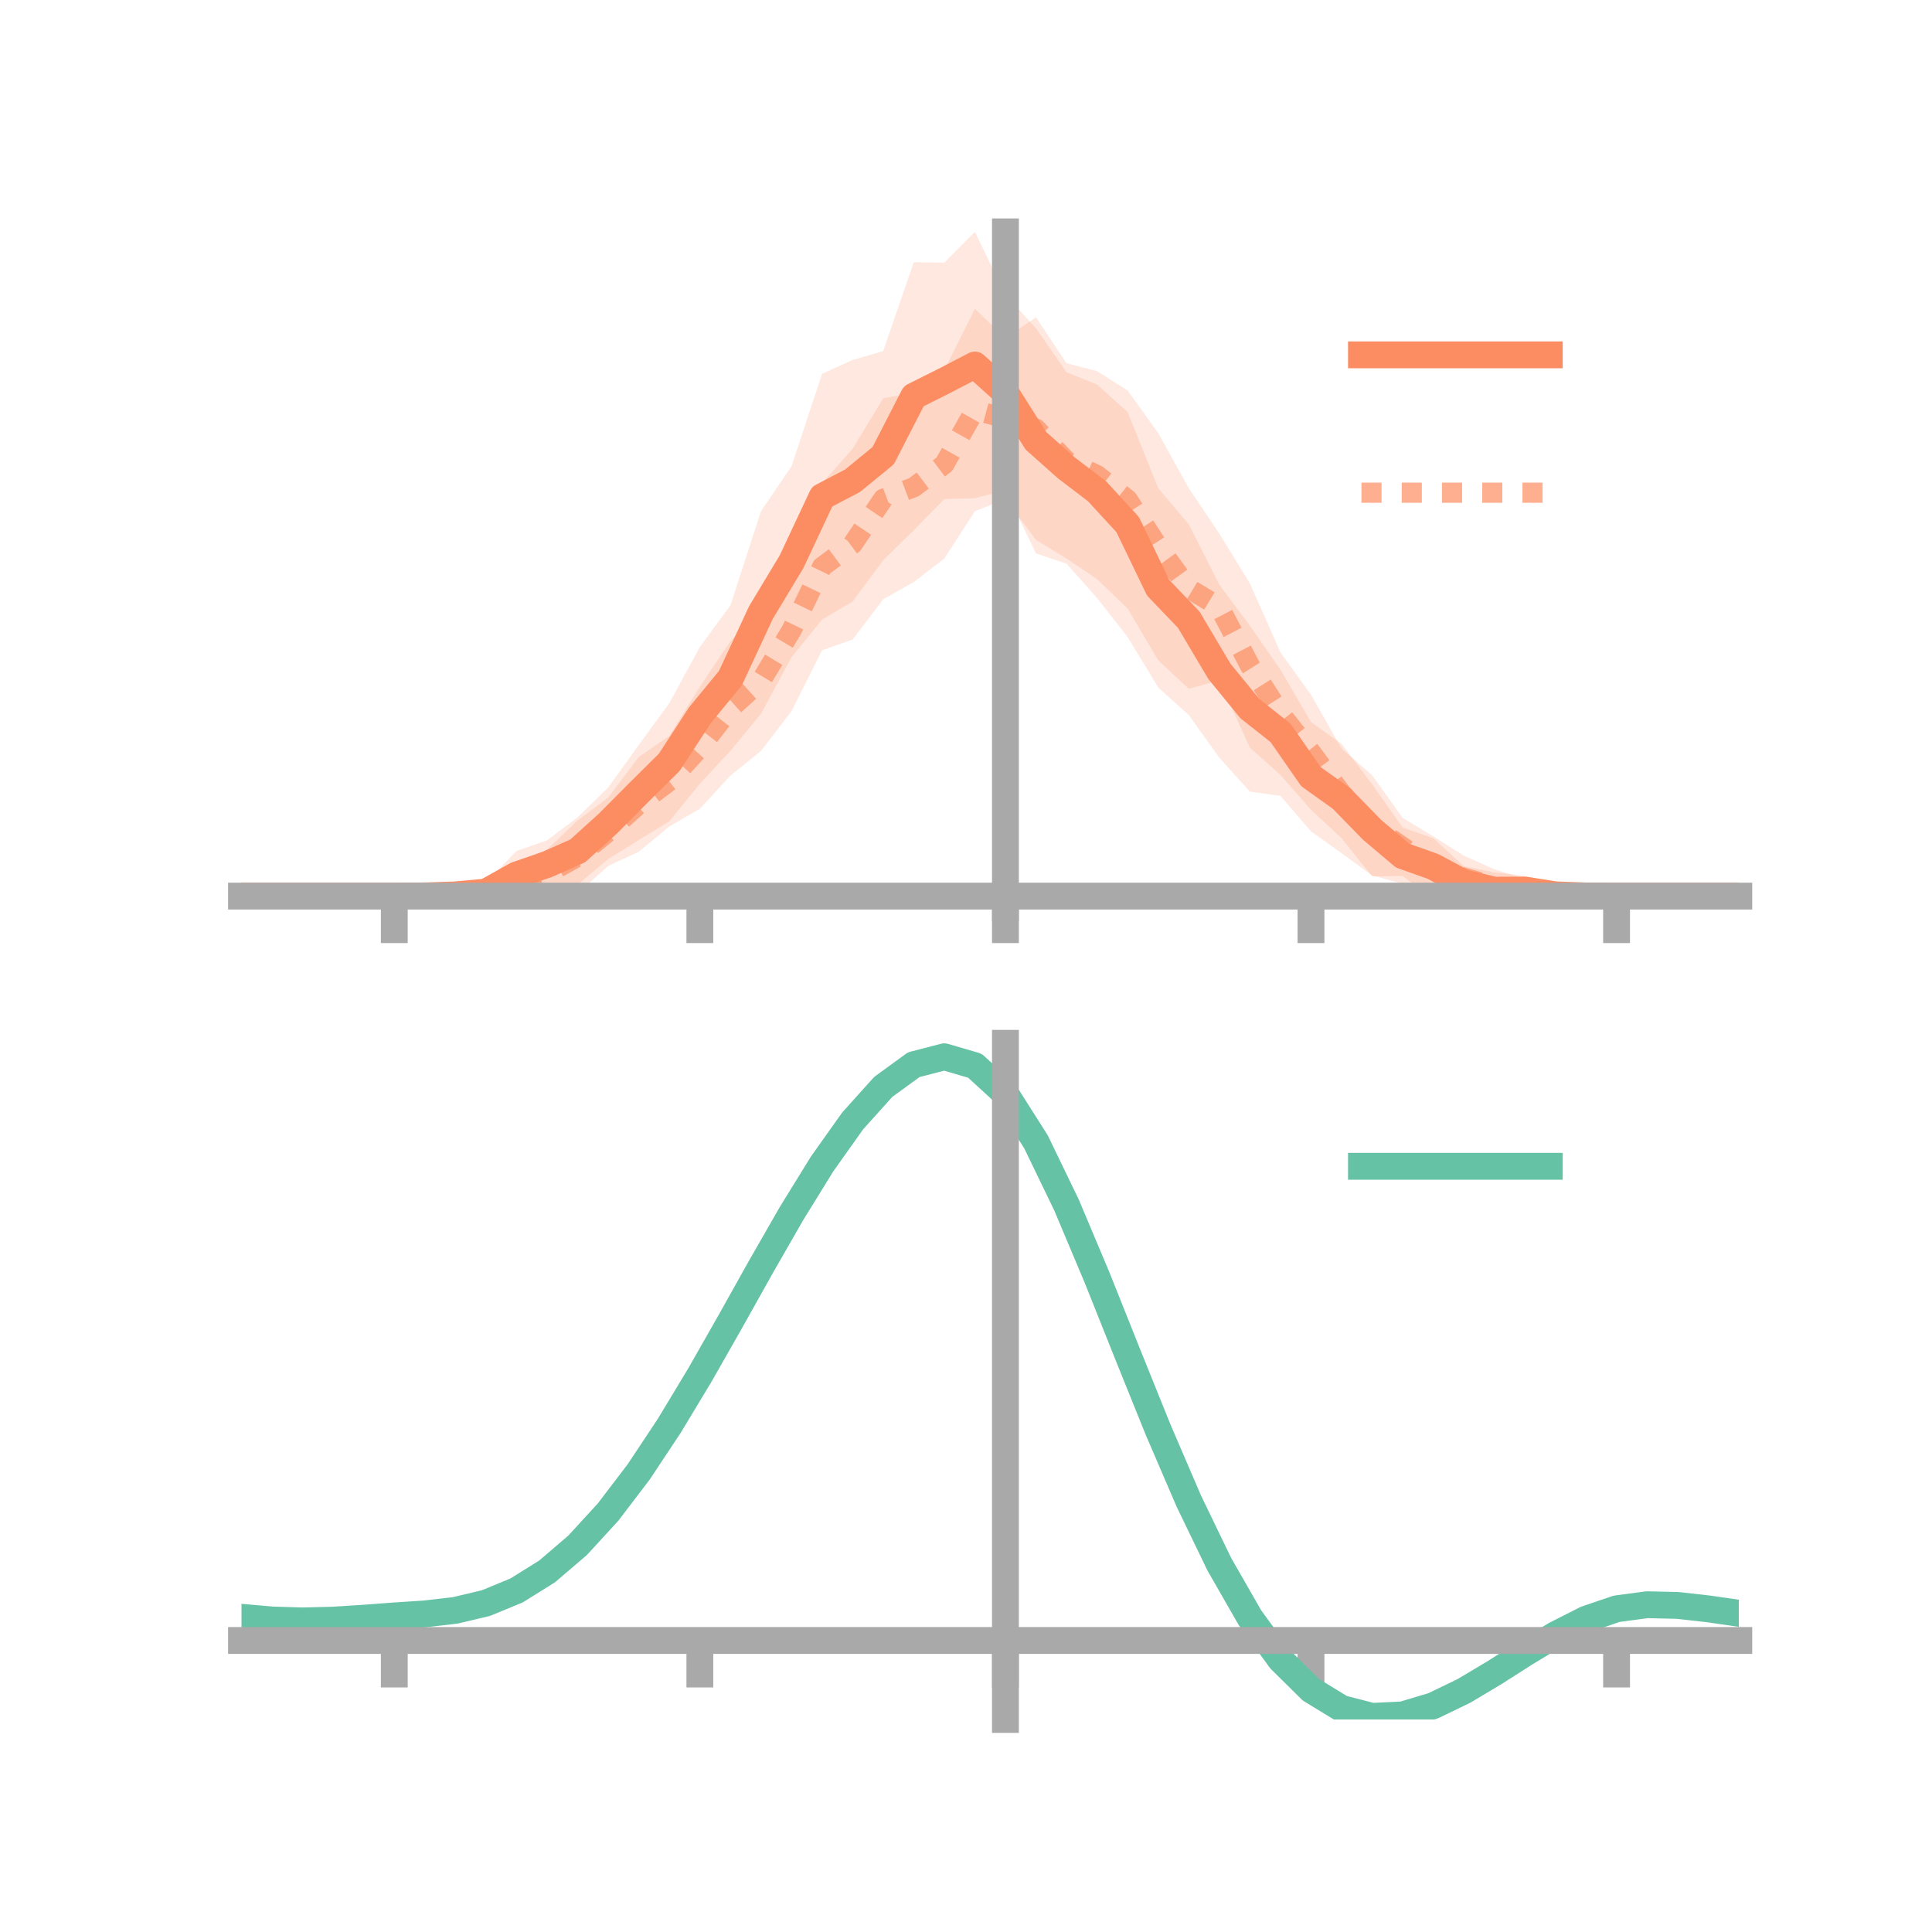<?xml version="1.0" encoding="utf-8" standalone="no"?>
<!DOCTYPE svg PUBLIC "-//W3C//DTD SVG 1.1//EN"
  "http://www.w3.org/Graphics/SVG/1.1/DTD/svg11.dtd">
<!-- Created with matplotlib (https://matplotlib.org/) -->
<svg height="144pt" version="1.1" viewBox="0 0 144 144" width="144pt" xmlns="http://www.w3.org/2000/svg" xmlns:xlink="http://www.w3.org/1999/xlink">
 <defs>
  <style type="text/css">*{stroke-linecap:butt;stroke-linejoin:round;}</style>
 </defs>
 <g id="figure_1">
  <g id="patch_1">
   <path d="M 0 144 
L 144 144 
L 144 0 
L 0 0 
z
" style="fill:none;"/>
  </g>
  <g id="axes_1">
   <g id="patch_2">
    <path d="M 18 67.68 
L 129.6 67.68 
L 129.6 17.28 
L 18 17.28 
z
" style="fill:none;"/>
   </g>
   <g id="PolyCollection_1">
    <path clip-path="url(#p760b16e0db)" d="M 18 66.792 
L 18 66.792 
L 20.278 66.792 
L 22.555 66.792 
L 24.833 66.792 
L 27.11 66.792 
L 29.388 66.792 
L 31.665 66.704 
L 33.943 66.335 
L 36.22 65.772 
L 38.498 63.427 
L 40.776 62.631 
L 43.053 60.916 
L 45.331 58.7 
L 47.608 55.527 
L 49.886 52.415 
L 52.163 48.22 
L 54.441 45.128 
L 56.718 38.103 
L 58.996 34.754 
L 61.273 27.861 
L 63.551 26.831 
L 65.829 26.167 
L 68.106 19.544 
L 70.384 19.581 
L 72.661 17.28 
L 74.939 21.978 
L 77.216 24.467 
L 79.494 27.749 
L 81.771 28.662 
L 84.049 30.721 
L 86.327 36.386 
L 88.604 39.086 
L 90.882 43.586 
L 93.159 46.636 
L 95.437 49.914 
L 97.714 53.817 
L 99.992 55.446 
L 102.269 58.453 
L 104.547 61.684 
L 106.824 62.479 
L 109.102 64.562 
L 111.38 65.017 
L 113.657 65.284 
L 115.935 66.294 
L 118.212 66.696 
L 120.49 66.792 
L 122.767 66.792 
L 125.045 66.792 
L 127.322 66.792 
L 129.6 66.792 
L 129.6 66.792 
L 129.6 66.792 
L 127.322 66.792 
L 125.045 66.792 
L 122.767 66.792 
L 120.49 66.792 
L 118.212 66.864 
L 115.935 67.097 
L 113.657 67.391 
L 111.38 67.68 
L 109.102 67.052 
L 106.824 66.695 
L 104.547 65.87 
L 102.269 65.25 
L 99.992 63.589 
L 97.714 61.964 
L 95.437 59.322 
L 93.159 59.001 
L 90.882 56.474 
L 88.604 53.295 
L 86.327 51.244 
L 84.049 47.477 
L 81.771 44.577 
L 79.494 42.017 
L 77.216 41.25 
L 74.939 36.529 
L 72.661 37.133 
L 70.384 37.199 
L 68.106 39.516 
L 65.829 41.756 
L 63.551 44.828 
L 61.273 46.178 
L 58.996 48.988 
L 56.718 53.201 
L 54.441 55.961 
L 52.163 58.412 
L 49.886 61.216 
L 47.608 62.612 
L 45.331 64.03 
L 43.053 65.934 
L 40.776 66.231 
L 38.498 67.007 
L 36.22 67.21 
L 33.943 67.063 
L 31.665 66.848 
L 29.388 66.792 
L 27.11 66.792 
L 24.833 66.792 
L 22.555 66.792 
L 20.278 66.792 
L 18 66.792 
z
" style="fill:#fc8d62;fill-opacity:0.2;"/>
   </g>
   <g id="PolyCollection_2">
    <path clip-path="url(#p760b16e0db)" d="M 18 66.792 
L 18 66.792 
L 20.278 66.792 
L 22.555 66.792 
L 24.833 66.792 
L 27.11 66.792 
L 29.388 66.792 
L 31.665 66.74 
L 33.943 65.857 
L 36.22 66.141 
L 38.498 64.286 
L 40.776 63.324 
L 43.053 61.15 
L 45.331 59.449 
L 47.608 56.425 
L 49.886 54.852 
L 52.163 51.185 
L 54.441 47.792 
L 56.718 45.522 
L 58.996 40.947 
L 61.273 36.022 
L 63.551 33.45 
L 65.829 29.694 
L 68.106 29.254 
L 70.384 27.586 
L 72.661 23.019 
L 74.939 25.191 
L 77.216 23.65 
L 79.494 27.075 
L 81.771 27.663 
L 84.049 29.106 
L 86.327 32.281 
L 88.604 36.39 
L 90.882 39.776 
L 93.159 43.484 
L 95.437 48.624 
L 97.714 51.785 
L 99.992 55.795 
L 102.269 57.776 
L 104.547 60.968 
L 106.824 62.336 
L 109.102 63.775 
L 111.38 64.791 
L 113.657 65.498 
L 115.935 66.211 
L 118.212 66.783 
L 120.49 66.792 
L 122.767 66.792 
L 125.045 66.792 
L 127.322 66.792 
L 129.6 66.792 
L 129.6 66.792 
L 129.6 66.792 
L 127.322 66.792 
L 125.045 66.792 
L 122.767 66.792 
L 120.49 66.792 
L 118.212 66.801 
L 115.935 67.18 
L 113.657 67.264 
L 111.38 67.338 
L 109.102 67.056 
L 106.824 66.992 
L 104.547 65.29 
L 102.269 65.32 
L 99.992 62.473 
L 97.714 60.357 
L 95.437 57.753 
L 93.159 55.728 
L 90.882 50.709 
L 88.604 51.337 
L 86.327 49.212 
L 84.049 45.359 
L 81.771 43.164 
L 79.494 41.633 
L 77.216 40.242 
L 74.939 37.186 
L 72.661 38.108 
L 70.384 41.63 
L 68.106 43.384 
L 65.829 44.664 
L 63.551 47.664 
L 61.273 48.47 
L 58.996 53 
L 56.718 55.971 
L 54.441 57.81 
L 52.163 60.283 
L 49.886 61.599 
L 47.608 63.481 
L 45.331 64.547 
L 43.053 66.574 
L 40.776 66.903 
L 38.498 67.218 
L 36.22 67.159 
L 33.943 67.275 
L 31.665 66.827 
L 29.388 66.792 
L 27.11 66.792 
L 24.833 66.792 
L 22.555 66.792 
L 20.278 66.792 
L 18 66.792 
z
" style="fill:#fc8d62;fill-opacity:0.2;"/>
   </g>
   <g id="matplotlib.axis_1">
    <g id="xtick_1">
     <g id="line2d_1">
      <defs>
       <path d="M 0 0 
L 0 3.5 
" id="mcdafab1f36" style="stroke:#a9a9a9;stroke-width:2;"/>
      </defs>
      <g>
       <use style="fill:#a9a9a9;stroke:#a9a9a9;stroke-width:2;" x="29.388" xlink:href="#mcdafab1f36" y="66.792"/>
      </g>
     </g>
    </g>
    <g id="xtick_2">
     <g id="line2d_2">
      <g>
       <use style="fill:#a9a9a9;stroke:#a9a9a9;stroke-width:2;" x="52.163" xlink:href="#mcdafab1f36" y="66.792"/>
      </g>
     </g>
    </g>
    <g id="xtick_3">
     <g id="line2d_3">
      <g>
       <use style="fill:#a9a9a9;stroke:#a9a9a9;stroke-width:2;" x="74.939" xlink:href="#mcdafab1f36" y="66.792"/>
      </g>
     </g>
    </g>
    <g id="xtick_4">
     <g id="line2d_4">
      <g>
       <use style="fill:#a9a9a9;stroke:#a9a9a9;stroke-width:2;" x="97.714" xlink:href="#mcdafab1f36" y="66.792"/>
      </g>
     </g>
    </g>
    <g id="xtick_5">
     <g id="line2d_5">
      <g>
       <use style="fill:#a9a9a9;stroke:#a9a9a9;stroke-width:2;" x="120.49" xlink:href="#mcdafab1f36" y="66.792"/>
      </g>
     </g>
    </g>
   </g>
   <g id="matplotlib.axis_2"/>
   <g id="line2d_6">
    <path clip-path="url(#p760b16e0db)" d="M 18 66.792 
L 20.278 66.792 
L 22.555 66.792 
L 24.833 66.792 
L 27.11 66.792 
L 29.388 66.792 
L 31.665 66.776 
L 33.943 66.699 
L 36.22 66.491 
L 38.498 65.217 
L 40.776 64.431 
L 43.053 63.425 
L 45.331 61.365 
L 47.608 59.07 
L 49.886 56.815 
L 52.163 53.316 
L 54.441 50.544 
L 56.718 45.652 
L 58.996 41.871 
L 61.273 37.02 
L 63.551 35.829 
L 65.829 33.961 
L 68.106 29.53 
L 70.384 28.39 
L 72.661 27.207 
L 74.939 29.253 
L 77.216 32.859 
L 79.494 34.883 
L 81.771 36.619 
L 84.049 39.099 
L 86.327 43.815 
L 88.604 46.191 
L 90.882 50.03 
L 93.159 52.819 
L 95.437 54.618 
L 97.714 57.89 
L 99.992 59.518 
L 102.269 61.852 
L 104.547 63.777 
L 106.824 64.587 
L 109.102 65.807 
L 111.38 66.349 
L 113.657 66.338 
L 115.935 66.696 
L 118.212 66.78 
L 120.49 66.792 
L 122.767 66.792 
L 125.045 66.792 
L 127.322 66.792 
L 129.6 66.792 
" style="fill:none;stroke:#fc8d62;stroke-linecap:square;stroke-width:2;"/>
   </g>
   <g id="line2d_7">
    <path clip-path="url(#p760b16e0db)" d="M 18 66.792 
L 20.278 66.792 
L 22.555 66.792 
L 24.833 66.792 
L 27.11 66.792 
L 29.388 66.792 
L 31.665 66.784 
L 33.943 66.566 
L 36.22 66.65 
L 38.498 65.752 
L 40.776 65.114 
L 43.053 63.862 
L 45.331 61.998 
L 47.608 59.953 
L 49.886 58.226 
L 52.163 55.734 
L 54.441 52.801 
L 56.718 50.746 
L 58.996 46.973 
L 61.273 42.246 
L 63.551 40.557 
L 65.829 37.179 
L 68.106 36.319 
L 70.384 34.608 
L 72.661 30.564 
L 74.939 31.188 
L 77.216 31.946 
L 79.494 34.354 
L 81.771 35.414 
L 84.049 37.233 
L 86.327 40.747 
L 88.604 43.864 
L 90.882 45.243 
L 93.159 49.606 
L 95.437 53.189 
L 97.714 56.071 
L 99.992 59.134 
L 102.269 61.548 
L 104.547 63.129 
L 106.824 64.664 
L 109.102 65.415 
L 111.38 66.065 
L 113.657 66.381 
L 115.935 66.695 
L 118.212 66.792 
L 120.49 66.792 
L 122.767 66.792 
L 125.045 66.792 
L 127.322 66.792 
L 129.6 66.792 
" style="fill:none;stroke:#fc8d62;stroke-dasharray:1.5,1.5;stroke-dashoffset:0;stroke-opacity:0.7;stroke-width:1.5;"/>
   </g>
   <g id="patch_3">
    <path d="M 74.939 67.68 
L 74.939 17.28 
" style="fill:none;stroke:#a9a9a9;stroke-linecap:square;stroke-linejoin:miter;stroke-width:2;"/>
   </g>
   <g id="patch_4">
    <path d="M 129.6 67.68 
L 129.6 17.28 
" style="fill:none;"/>
   </g>
   <g id="patch_5">
    <path d="M 18 66.792 
L 129.6 66.792 
" style="fill:none;stroke:#a9a9a9;stroke-linecap:square;stroke-linejoin:miter;stroke-width:2;"/>
   </g>
   <g id="patch_6">
    <path d="M 18 17.28 
L 129.6 17.28 
" style="fill:none;"/>
   </g>
   <g id="legend_1">
    <g id="line2d_8">
     <path d="M 101.475 26.449 
L 115.475 26.449 
" style="fill:none;stroke:#fc8d62;stroke-linecap:square;stroke-width:2;"/>
    </g>
    <g id="line2d_9"/>
    <g id="text_1">
     <!--   -->
     <g transform="translate(121.075 28.899)scale(0.07 -0.07)">
      <defs>
       <path id="DejaVuSans-32"/>
      </defs>
      <use xlink:href="#DejaVuSans-32"/>
     </g>
    </g>
    <g id="line2d_10">
     <path d="M 101.475 36.724 
L 115.475 36.724 
" style="fill:none;stroke:#fc8d62;stroke-dasharray:1.5,1.5;stroke-dashoffset:0;stroke-opacity:0.7;stroke-width:1.5;"/>
    </g>
    <g id="line2d_11"/>
    <g id="text_2">
     <!--   -->
     <g transform="translate(121.075 39.174)scale(0.07 -0.07)">
      <use xlink:href="#DejaVuSans-32"/>
     </g>
    </g>
   </g>
  </g>
  <g id="axes_2">
   <g id="patch_7">
    <path d="M 18 128.16 
L 129.6 128.16 
L 129.6 77.76 
L 18 77.76 
z
" style="fill:none;"/>
   </g>
   <g id="PolyCollection_3">
    <path clip-path="url(#p902e0ee0b4)" d="M 18 120.585 
L 18 120.5 
L 20.278 120.711 
L 22.555 120.783 
L 24.833 120.72 
L 27.11 120.564 
L 29.388 120.388 
L 31.665 120.233 
L 33.943 119.962 
L 36.22 119.414 
L 38.498 118.463 
L 40.776 117.018 
L 43.053 115.027 
L 45.331 112.482 
L 47.608 109.415 
L 49.886 105.894 
L 52.163 102.019 
L 54.441 97.919 
L 56.718 93.749 
L 58.996 89.684 
L 61.273 85.912 
L 63.551 82.632 
L 65.829 80.048 
L 68.106 78.358 
L 70.384 77.76 
L 72.661 78.438 
L 74.939 80.56 
L 77.216 84.205 
L 79.494 88.993 
L 81.771 94.49 
L 84.049 100.289 
L 86.327 106.03 
L 88.604 111.416 
L 90.882 116.211 
L 93.159 120.248 
L 95.437 123.424 
L 97.714 125.702 
L 99.992 127.102 
L 102.269 127.697 
L 104.547 127.594 
L 106.824 126.927 
L 109.102 125.848 
L 111.38 124.515 
L 113.657 123.091 
L 115.935 121.734 
L 118.212 120.596 
L 120.49 119.826 
L 122.767 119.524 
L 125.045 119.582 
L 127.322 119.847 
L 129.6 120.188 
L 129.6 120.3 
L 129.6 120.3 
L 127.322 119.983 
L 125.045 119.736 
L 122.767 119.688 
L 120.49 119.996 
L 118.212 120.778 
L 115.935 121.949 
L 113.657 123.358 
L 111.38 124.84 
L 109.102 126.226 
L 106.824 127.348 
L 104.547 128.042 
L 102.269 128.16 
L 99.992 127.576 
L 97.714 126.198 
L 95.437 123.97 
L 93.159 120.882 
L 90.882 116.973 
L 88.604 112.338 
L 86.327 107.133 
L 84.049 101.581 
L 81.771 95.969 
L 79.494 90.644 
L 77.216 86.003 
L 74.939 82.472 
L 72.661 80.423 
L 70.384 79.773 
L 68.106 80.354 
L 65.829 81.981 
L 63.551 84.463 
L 61.273 87.605 
L 58.996 91.21 
L 56.718 95.088 
L 54.441 99.06 
L 52.163 102.959 
L 49.886 106.641 
L 47.608 109.985 
L 45.331 112.9 
L 43.053 115.325 
L 40.776 117.232 
L 38.498 118.628 
L 36.22 119.555 
L 33.943 120.09 
L 31.665 120.352 
L 29.388 120.495 
L 27.11 120.656 
L 24.833 120.793 
L 22.555 120.843 
L 20.278 120.775 
L 18 120.585 
z
" style="fill:#66c2a5;fill-opacity:0.2;"/>
   </g>
   <g id="matplotlib.axis_3">
    <g id="xtick_6">
     <g id="line2d_12">
      <g>
       <use style="fill:#a9a9a9;stroke:#a9a9a9;stroke-width:2;" x="29.388" xlink:href="#mcdafab1f36" y="122.27"/>
      </g>
     </g>
    </g>
    <g id="xtick_7">
     <g id="line2d_13">
      <g>
       <use style="fill:#a9a9a9;stroke:#a9a9a9;stroke-width:2;" x="52.163" xlink:href="#mcdafab1f36" y="122.27"/>
      </g>
     </g>
    </g>
    <g id="xtick_8">
     <g id="line2d_14">
      <g>
       <use style="fill:#a9a9a9;stroke:#a9a9a9;stroke-width:2;" x="74.939" xlink:href="#mcdafab1f36" y="122.27"/>
      </g>
     </g>
    </g>
    <g id="xtick_9">
     <g id="line2d_15">
      <g>
       <use style="fill:#a9a9a9;stroke:#a9a9a9;stroke-width:2;" x="97.714" xlink:href="#mcdafab1f36" y="122.27"/>
      </g>
     </g>
    </g>
    <g id="xtick_10">
     <g id="line2d_16">
      <g>
       <use style="fill:#a9a9a9;stroke:#a9a9a9;stroke-width:2;" x="120.49" xlink:href="#mcdafab1f36" y="122.27"/>
      </g>
     </g>
    </g>
   </g>
   <g id="matplotlib.axis_4"/>
   <g id="line2d_17">
    <path clip-path="url(#p902e0ee0b4)" d="M 18 120.543 
L 20.278 120.743 
L 22.555 120.813 
L 24.833 120.756 
L 27.11 120.61 
L 29.388 120.441 
L 31.665 120.292 
L 33.943 120.026 
L 36.22 119.485 
L 38.498 118.546 
L 40.776 117.125 
L 43.053 115.176 
L 45.331 112.691 
L 47.608 109.7 
L 49.886 106.267 
L 52.163 102.489 
L 54.441 98.489 
L 56.718 94.419 
L 58.996 90.447 
L 61.273 86.758 
L 63.551 83.548 
L 65.829 81.014 
L 68.106 79.356 
L 70.384 78.766 
L 72.661 79.431 
L 74.939 81.516 
L 77.216 85.104 
L 79.494 89.818 
L 81.771 95.229 
L 84.049 100.935 
L 86.327 106.581 
L 88.604 111.877 
L 90.882 116.592 
L 93.159 120.565 
L 95.437 123.697 
L 97.714 125.95 
L 99.992 127.339 
L 102.269 127.928 
L 104.547 127.818 
L 106.824 127.138 
L 109.102 126.037 
L 111.38 124.678 
L 113.657 123.224 
L 115.935 121.841 
L 118.212 120.687 
L 120.49 119.911 
L 122.767 119.606 
L 125.045 119.659 
L 127.322 119.915 
L 129.6 120.244 
" style="fill:none;stroke:#66c2a5;stroke-linecap:square;stroke-width:2;"/>
   </g>
   <g id="patch_8">
    <path d="M 74.939 128.16 
L 74.939 77.76 
" style="fill:none;stroke:#a9a9a9;stroke-linecap:square;stroke-linejoin:miter;stroke-width:2;"/>
   </g>
   <g id="patch_9">
    <path d="M 129.6 128.16 
L 129.6 77.76 
" style="fill:none;"/>
   </g>
   <g id="patch_10">
    <path d="M 18 122.27 
L 129.6 122.27 
" style="fill:none;stroke:#a9a9a9;stroke-linecap:square;stroke-linejoin:miter;stroke-width:2;"/>
   </g>
   <g id="patch_11">
    <path d="M 18 77.76 
L 129.6 77.76 
" style="fill:none;"/>
   </g>
   <g id="legend_2">
    <g id="line2d_18">
     <path d="M 101.475 86.929 
L 115.475 86.929 
" style="fill:none;stroke:#66c2a5;stroke-linecap:square;stroke-width:2;"/>
    </g>
    <g id="line2d_19"/>
    <g id="text_3">
     <!--   -->
     <g transform="translate(121.075 89.379)scale(0.07 -0.07)">
      <use xlink:href="#DejaVuSans-32"/>
     </g>
    </g>
   </g>
  </g>
 </g>
 <defs>
  <clipPath id="p760b16e0db">
   <rect height="50.4" width="111.6" x="18" y="17.28"/>
  </clipPath>
  <clipPath id="p902e0ee0b4">
   <rect height="50.4" width="111.6" x="18" y="77.76"/>
  </clipPath>
 </defs>
</svg>

